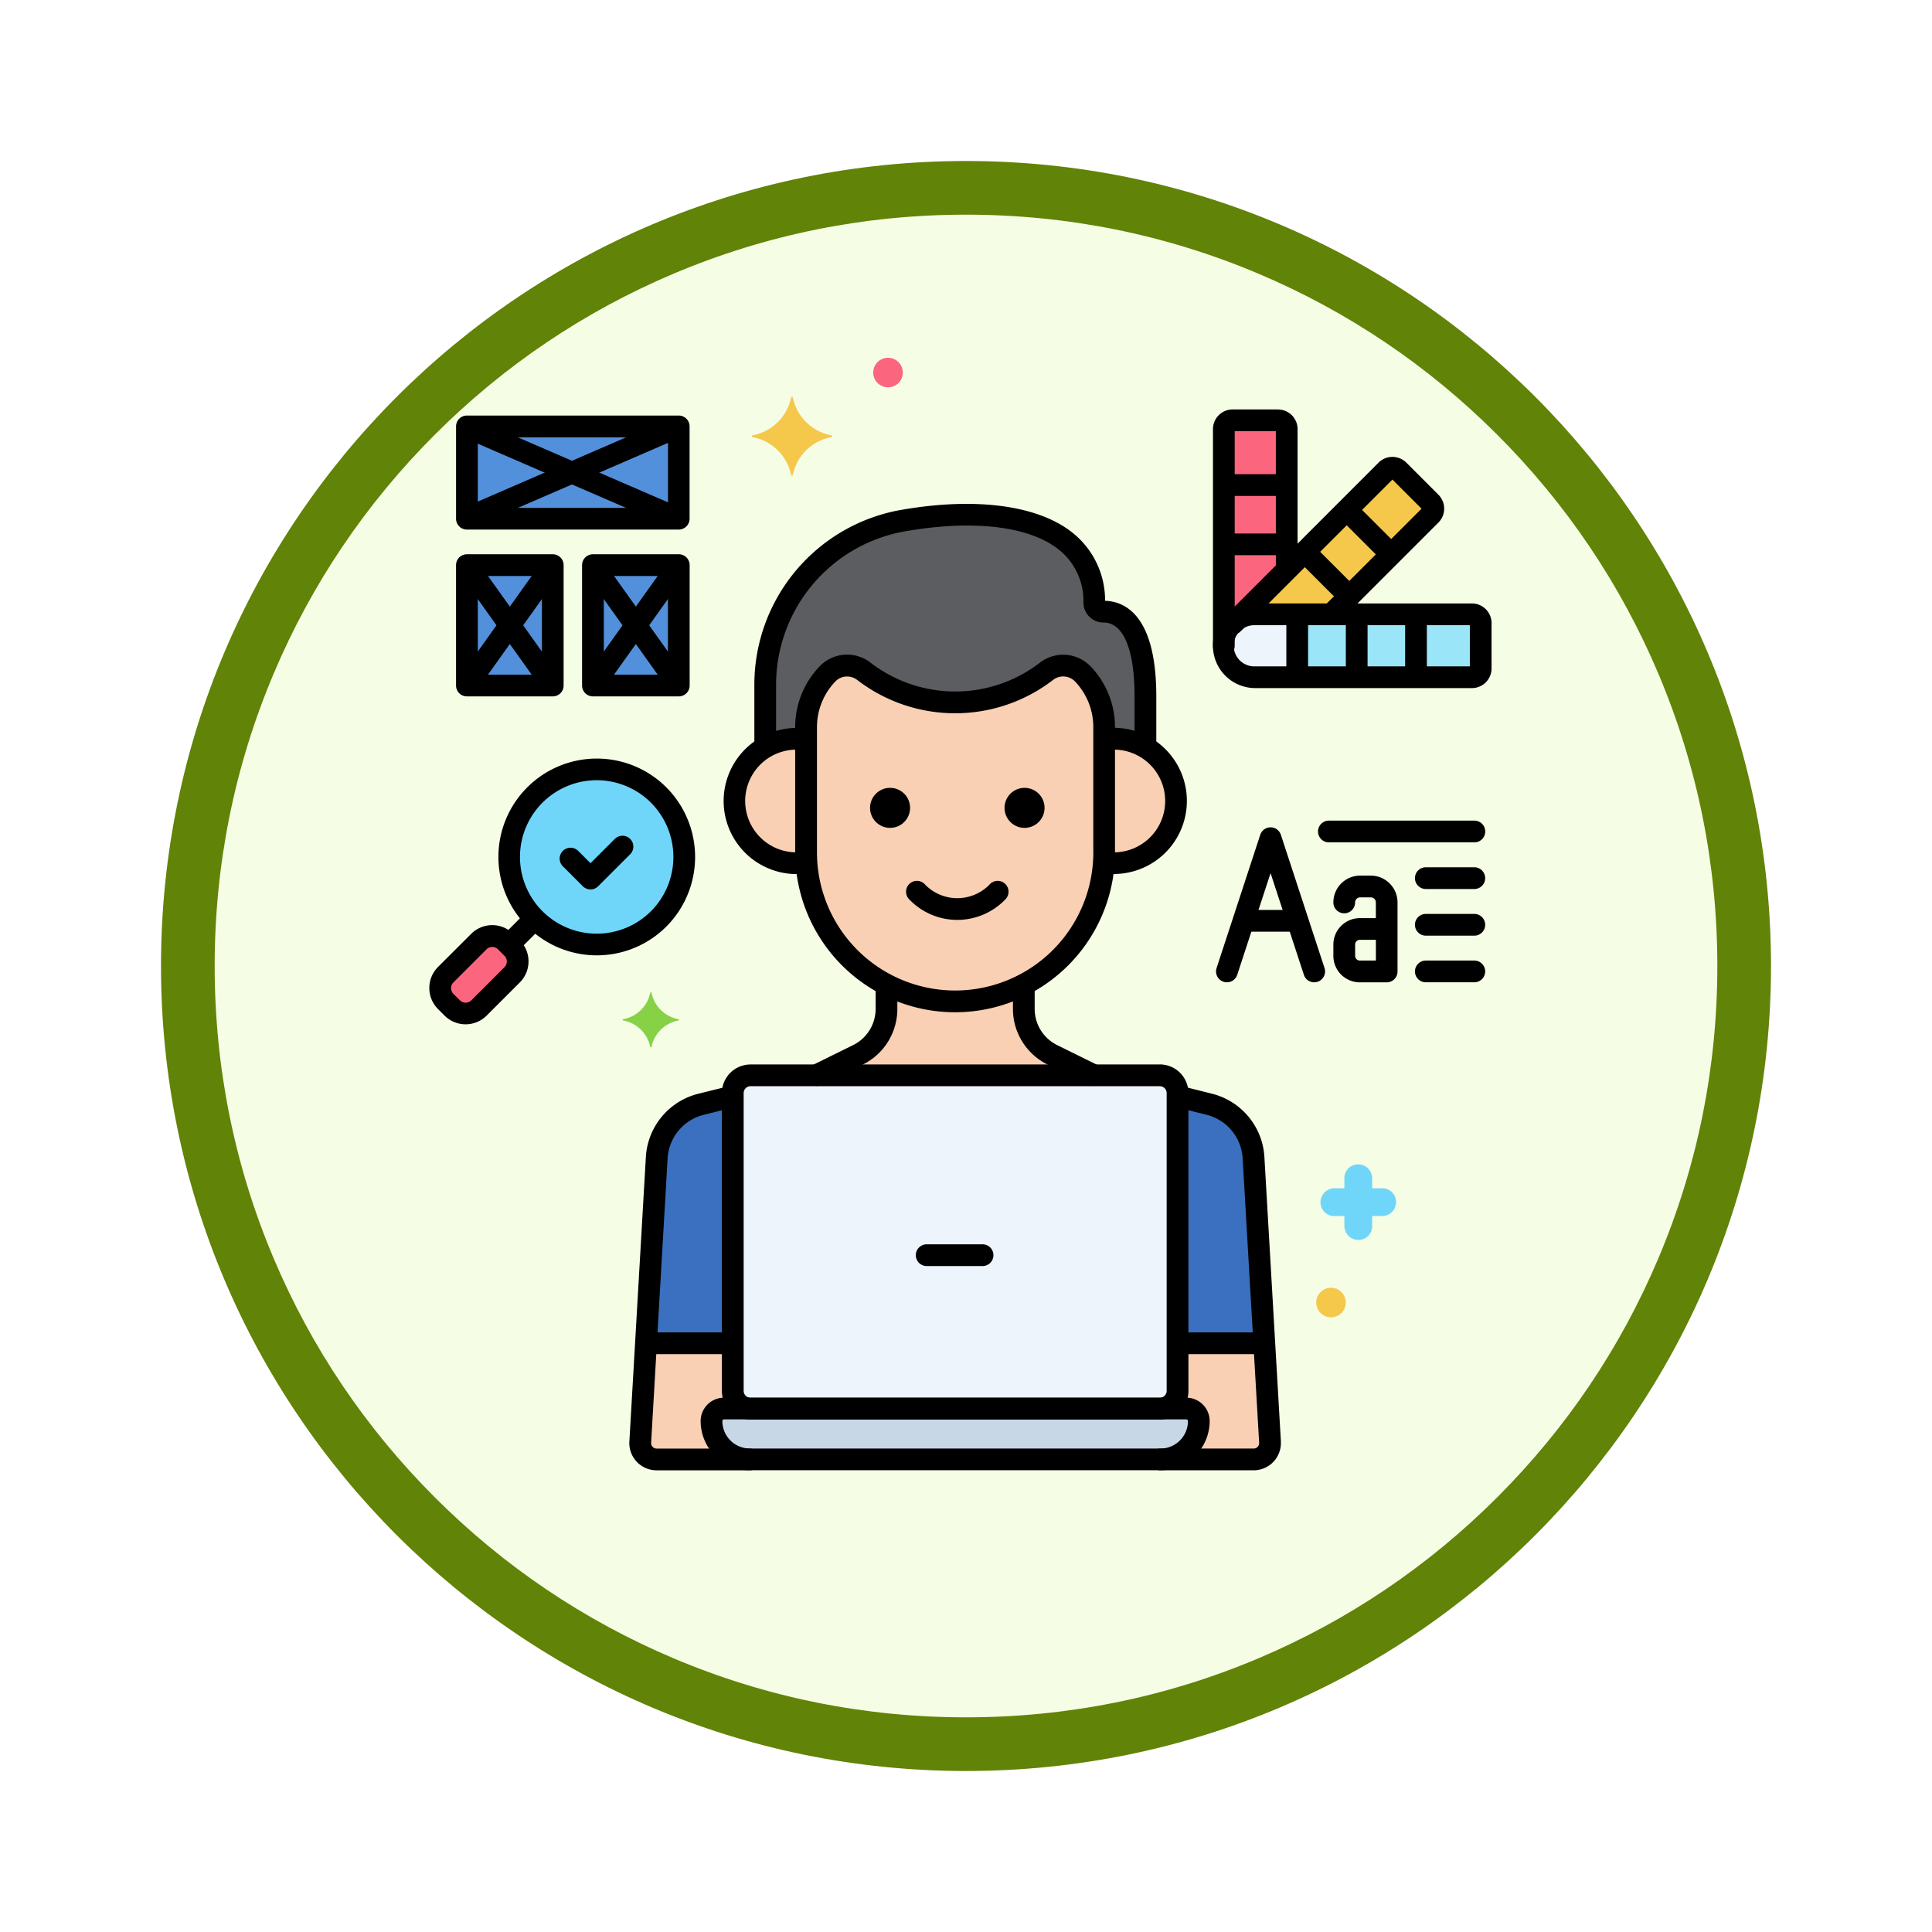 <svg xmlns="http://www.w3.org/2000/svg" xmlns:xlink="http://www.w3.org/1999/xlink" width="108" height="108" viewBox="0 0 108 108">
  <defs>
    <filter id="Trazado_982547" x="0" y="0" width="108" height="108" filterUnits="userSpaceOnUse">
      <feOffset dy="3" input="SourceAlpha"/>
      <feGaussianBlur stdDeviation="3" result="blur"/>
      <feFlood flood-opacity="0.161"/>
      <feComposite operator="in" in2="blur"/>
      <feComposite in="SourceGraphic"/>
    </filter>
  </defs>
  <g id="Grupo_1158638" data-name="Grupo 1158638" transform="translate(-723 -4182)">
    <g id="Grupo_1158022" data-name="Grupo 1158022" transform="translate(562 2027)">
      <g id="Grupo_1153207" data-name="Grupo 1153207" transform="translate(0 703)">
        <g id="Grupo_1153117" data-name="Grupo 1153117" transform="translate(-93 939)">
          <g id="Grupo_1149598" data-name="Grupo 1149598" transform="translate(80 315)">
            <g id="Grupo_1148770" data-name="Grupo 1148770" transform="translate(-27 -2583)">
              <g id="Grupo_1146954" data-name="Grupo 1146954" transform="translate(-415 -1202)">
                <g transform="matrix(1, 0, 0, 1, 616, 3983)" filter="url(#Trazado_982547)">
                  <g id="Trazado_982547-2" data-name="Trazado 982547" transform="translate(9 6)" fill="#f6fde5">
                    <path d="M 45 88.5 C 39.127 88.5 33.43 87.35 28.068 85.082 C 22.889 82.891 18.236 79.755 14.241 75.759 C 10.245 71.764 7.109 67.111 4.918 61.932 C 2.65 56.57 1.5 50.873 1.5 45 C 1.5 39.127 2.65 33.43 4.918 28.068 C 7.109 22.889 10.245 18.236 14.241 14.241 C 18.236 10.245 22.889 7.109 28.068 4.918 C 33.43 2.65 39.127 1.5 45 1.5 C 50.873 1.5 56.57 2.65 61.932 4.918 C 67.111 7.109 71.764 10.245 75.759 14.241 C 79.755 18.236 82.891 22.889 85.082 28.068 C 87.35 33.43 88.5 39.127 88.5 45 C 88.5 50.873 87.35 56.57 85.082 61.932 C 82.891 67.111 79.755 71.764 75.759 75.759 C 71.764 79.755 67.111 82.891 61.932 85.082 C 56.57 87.35 50.873 88.5 45 88.5 Z" stroke="none"/>
                    <path d="M 45 3 C 39.329 3 33.829 4.11 28.653 6.299 C 23.652 8.415 19.16 11.443 15.302 15.302 C 11.443 19.16 8.415 23.652 6.299 28.653 C 4.11 33.829 3 39.329 3 45 C 3 50.671 4.11 56.171 6.299 61.347 C 8.415 66.348 11.443 70.84 15.302 74.698 C 19.16 78.557 23.652 81.585 28.653 83.701 C 33.829 85.89 39.329 87 45 87 C 50.671 87 56.171 85.89 61.347 83.701 C 66.348 81.585 70.84 78.557 74.698 74.698 C 78.557 70.84 81.585 66.348 83.701 61.347 C 85.89 56.171 87 50.671 87 45 C 87 39.329 85.89 33.829 83.701 28.653 C 81.585 23.652 78.557 19.16 74.698 15.302 C 70.84 11.443 66.348 8.415 61.347 6.299 C 56.171 4.11 50.671 3 45 3 M 45 0 C 69.853 0 90 20.147 90 45 C 90 69.853 69.853 90 45 90 C 20.147 90 0 69.853 0 45 C 0 20.147 20.147 0 45 0 Z" stroke="none" fill="#618307"/>
                  </g>
                </g>
              </g>
            </g>
          </g>
        </g>
      </g>
    </g>
    <g id="Layer_12" transform="translate(739.996 4202)">
      <g id="Grupo_1158637" data-name="Grupo 1158637" transform="translate(7.004)">
        <g id="Grupo_1158486" data-name="Grupo 1158486" transform="translate(11.789 41.282)">
          <g id="Grupo_1158485" data-name="Grupo 1158485">
            <path id="Trazado_992665" data-name="Trazado 992665" d="M59.518,188.092a.7.7,0,0,1,.7-.7H61.7a.99.99,0,0,1-.99-.99V169.934l-1.771.446a3.288,3.288,0,0,0-2.48,3.006l-.921,15.885a.914.914,0,0,0,.913.965h5.213a2.143,2.143,0,0,1-2.143-2.143Z" transform="translate(-55.534 -169.934)" fill="#3a70bf"/>
          </g>
        </g>
        <g id="Grupo_1158488" data-name="Grupo 1158488" transform="translate(21.611 35.033)">
          <g id="Grupo_1158487" data-name="Grupo 1158487">
            <path id="Trazado_992666" data-name="Trazado 992666" d="M111.477,149.278l-2.287-1.128a2.878,2.878,0,0,1-1.606-2.582v-1.356a8.264,8.264,0,0,1-7.677,0v1.356a2.878,2.878,0,0,1-1.606,2.582l-2.287,1.128-.052.013h15.565Z" transform="translate(-95.964 -144.213)" fill="#f9d0b4"/>
          </g>
        </g>
        <g id="Grupo_1158490" data-name="Grupo 1158490" transform="translate(40.833 41.282)">
          <g id="Grupo_1158489" data-name="Grupo 1158489">
            <path id="Trazado_992667" data-name="Trazado 992667" d="M180.333,173.385a3.288,3.288,0,0,0-2.48-3.006l-1.771-.446V186.4a.99.99,0,0,1-.99.99h1.481a.7.7,0,0,1,.7.7,2.143,2.143,0,0,1-2.143,2.143h5.213a.914.914,0,0,0,.913-.965Z" transform="translate(-175.092 -169.934)" fill="#3a70bf"/>
          </g>
        </g>
        <g id="Grupo_1158492" data-name="Grupo 1158492" transform="translate(21.062 17.21)">
          <g id="Grupo_1158491" data-name="Grupo 1158491">
            <path id="Trazado_992668" data-name="Trazado 992668" d="M109.177,71.318a1.527,1.527,0,0,0-2.052-.137,8.368,8.368,0,0,1-10.18-.006,1.525,1.525,0,0,0-2.048.139l0,0a4.308,4.308,0,0,0-1.19,2.973v6.992a8.332,8.332,0,0,0,16.663,0V74.291A4.31,4.31,0,0,0,109.177,71.318Z" transform="translate(-93.704 -70.846)" fill="#f9d0b4"/>
          </g>
        </g>
        <g id="Grupo_1158494" data-name="Grupo 1158494" transform="translate(37.704 21.298)">
          <g id="Grupo_1158493" data-name="Grupo 1158493">
            <path id="Trazado_992669" data-name="Trazado 992669" d="M162.767,87.671a3.5,3.5,0,0,0-.535.042v6.307c0,.188-.008.374-.021.559a3.477,3.477,0,1,0,.556-6.908Z" transform="translate(-162.211 -87.671)" fill="#f9d0b4"/>
          </g>
        </g>
        <g id="Grupo_1158496" data-name="Grupo 1158496" transform="translate(17.049 21.298)">
          <g id="Grupo_1158495" data-name="Grupo 1158495">
            <path id="Trazado_992670" data-name="Trazado 992670" d="M81.2,94.021V87.713a3.48,3.48,0,1,0,.021,6.866h0C81.2,94.395,81.2,94.209,81.2,94.021Z" transform="translate(-77.183 -87.671)" fill="#f9d0b4"/>
          </g>
        </g>
        <g id="Grupo_1158498" data-name="Grupo 1158498" transform="translate(18.776 8.772)">
          <g id="Grupo_1158497" data-name="Grupo 1158497">
            <path id="Trazado_992671" data-name="Trazado 992671" d="M103.213,41.527a.515.515,0,0,1-.525-.494c-.064-4.643-5.366-5.515-10.645-4.6a9.335,9.335,0,0,0-7.748,9.2v3.483a3.457,3.457,0,0,1,1.751-.476,3.5,3.5,0,0,1,.535.042v-.685a4.308,4.308,0,0,1,1.19-2.973l0,0a1.526,1.526,0,0,1,2.048-.139,8.368,8.368,0,0,0,10.18.006,1.526,1.526,0,0,1,2.052.137,4.308,4.308,0,0,1,1.19,2.973v.685a3.5,3.5,0,0,1,.535-.042,3.456,3.456,0,0,1,1.77.488v-2.86C105.548,42.1,104.047,41.527,103.213,41.527Z" transform="translate(-84.295 -36.108)" fill="#5b5d60"/>
          </g>
        </g>
        <g id="Grupo_1158500" data-name="Grupo 1158500" transform="translate(16.963 40.112)">
          <g id="Grupo_1158499" data-name="Grupo 1158499">
            <path id="Trazado_992672" data-name="Trazado 992672" d="M100.7,165.118H77.822a.99.99,0,0,0-.99.99v16.648a.99.99,0,0,0,.99.99H100.7a.99.99,0,0,0,.99-.99V166.108a.99.99,0,0,0-.99-.99Z" transform="translate(-76.832 -165.118)" fill="#edf4fc"/>
          </g>
        </g>
        <g id="Grupo_1158502" data-name="Grupo 1158502" transform="translate(15.773 58.741)">
          <g id="Grupo_1158501" data-name="Grupo 1158501">
            <path id="Trazado_992673" data-name="Trazado 992673" d="M98.475,241.8H72.632a.7.7,0,0,0-.7.7,2.143,2.143,0,0,0,2.143,2.143H97.03a2.143,2.143,0,0,0,2.143-2.143A.7.7,0,0,0,98.475,241.8Z" transform="translate(-71.933 -241.802)" fill="#c7d7e5"/>
          </g>
        </g>
        <g id="Grupo_1158504" data-name="Grupo 1158504" transform="translate(11.789 55.09)">
          <g id="Grupo_1158503" data-name="Grupo 1158503">
            <path id="Trazado_992674" data-name="Trazado 992674" d="M60.217,230.425H61.6v-.01a.987.987,0,0,1-.891-.98v-2.661H55.856l-.321,5.528a.914.914,0,0,0,.913.965H61.6v0a2.141,2.141,0,0,1-2.08-2.14A.7.7,0,0,1,60.217,230.425Z" transform="translate(-55.534 -226.774)" fill="#f9d0b4"/>
          </g>
        </g>
        <g id="Grupo_1158506" data-name="Grupo 1158506" transform="translate(40.933 55.09)">
          <g id="Grupo_1158505" data-name="Grupo 1158505">
            <path id="Trazado_992675" data-name="Trazado 992675" d="M181.244,226.774h-4.852v2.661a.987.987,0,0,1-.891.98v.01h1.382a.7.7,0,0,1,.7.7,2.141,2.141,0,0,1-2.08,2.14v0h5.15a.914.914,0,0,0,.913-.965Z" transform="translate(-175.502 -226.774)" fill="#f9d0b4"/>
          </g>
        </g>
        <g id="Grupo_1158508" data-name="Grupo 1158508" transform="translate(44.411 14.34)">
          <g id="Grupo_1158507" data-name="Grupo 1158507">
            <path id="Trazado_992676" data-name="Trazado 992676" d="M203.687,59.03H191.579a1.759,1.759,0,1,0,0,3.517h12.109a.494.494,0,0,0,.494-.494V59.524A.494.494,0,0,0,203.687,59.03Z" transform="translate(-189.82 -59.03)" fill="#9be5f9"/>
          </g>
        </g>
        <g id="Grupo_1158510" data-name="Grupo 1158510" transform="translate(44.926 6.148)">
          <g id="Grupo_1158509" data-name="Grupo 1158509">
            <path id="Trazado_992677" data-name="Trazado 992677" d="M202.989,27.241,201.2,25.454a.5.5,0,0,0-.7,0l-8.562,8.562a1.753,1.753,0,0,1,1.244-.515h4.246l5.56-5.56A.5.5,0,0,0,202.989,27.241Z" transform="translate(-191.94 -25.309)" fill="#f5c84c"/>
          </g>
        </g>
        <g id="Grupo_1158512" data-name="Grupo 1158512" transform="translate(44.412 3.496)">
          <g id="Grupo_1158511" data-name="Grupo 1158511">
            <path id="Trazado_992678" data-name="Trazado 992678" d="M192.844,14.389h-2.528a.494.494,0,0,0-.494.494V26.992a1.754,1.754,0,0,1,.515-1.244l3-3V14.884a.5.5,0,0,0-.495-.495Z" transform="translate(-189.821 -14.389)" fill="#fc657e"/>
          </g>
        </g>
        <g id="Grupo_1158514" data-name="Grupo 1158514" transform="translate(4.457 23.007)">
          <g id="Grupo_1158513" data-name="Grupo 1158513">
            <circle id="Elipse_11978" data-name="Elipse 11978" cx="4.898" cy="4.898" r="4.898" fill="#70d6f9"/>
          </g>
        </g>
        <g id="Grupo_1158516" data-name="Grupo 1158516" transform="translate(0.607 32.321)">
          <g id="Grupo_1158515" data-name="Grupo 1158515">
            <path id="Trazado_992679" data-name="Trazado 992679" d="M13.524,133.72l-.364-.364a1.058,1.058,0,0,0-1.5,0l-1.852,1.852a1.058,1.058,0,0,0,0,1.5l.364.364a1.058,1.058,0,0,0,1.5,0l1.852-1.852A1.058,1.058,0,0,0,13.524,133.72Z" transform="translate(-9.501 -133.046)" fill="#fc657e"/>
          </g>
        </g>
        <g id="Grupo_1158518" data-name="Grupo 1158518" transform="translate(44.411 14.34)">
          <g id="Grupo_1158517" data-name="Grupo 1158517">
            <path id="Trazado_992680" data-name="Trazado 992680" d="M191.579,59.03a1.759,1.759,0,1,0,0,3.517h2.345V59.03Z" transform="translate(-189.82 -59.03)" fill="#edf4fc"/>
          </g>
        </g>
        <g id="Grupo_1158520" data-name="Grupo 1158520" transform="translate(2.101 11.591)">
          <g id="Grupo_1158519" data-name="Grupo 1158519">
            <path id="Trazado_992681" data-name="Trazado 992681" d="M15.653,47.714h4.8v6.73h-4.8Z" transform="translate(-15.653 -47.714)" fill="#5290db"/>
          </g>
        </g>
        <g id="Grupo_1158522" data-name="Grupo 1158522" transform="translate(2.101 3.839)">
          <g id="Grupo_1158521" data-name="Grupo 1158521">
            <path id="Trazado_992682" data-name="Trazado 992682" d="M15.653,15.8H27.5v5.16H15.653Z" transform="translate(-15.653 -15.803)" fill="#5290db"/>
          </g>
        </g>
        <g id="Grupo_1158524" data-name="Grupo 1158524" transform="translate(9.146 11.591)">
          <g id="Grupo_1158523" data-name="Grupo 1158523">
            <path id="Trazado_992683" data-name="Trazado 992683" d="M44.653,47.714h4.8v6.73h-4.8Z" transform="translate(-44.653 -47.714)" fill="#5290db"/>
          </g>
        </g>
        <g id="Grupo_1158526" data-name="Grupo 1158526" transform="translate(11.182 40.715)">
          <g id="Grupo_1158525" data-name="Grupo 1158525">
            <path id="Trazado_992684" data-name="Trazado 992684" d="M59.769,187.861H54.556a.307.307,0,0,1-.306-.322l.921-15.886a2.669,2.669,0,0,1,2.022-2.45l1.609-.4a.607.607,0,0,0-.3-1.178l-1.609.4a3.877,3.877,0,0,0-2.938,3.559l-.921,15.886a1.521,1.521,0,0,0,1.519,1.606h5.213a.607.607,0,1,0,0-1.214Z" transform="translate(-53.034 -167.6)"/>
          </g>
        </g>
        <g id="Grupo_1158528" data-name="Grupo 1158528" transform="translate(32.624 34.531)">
          <g id="Grupo_1158527" data-name="Grupo 1158527">
            <path id="Trazado_992685" data-name="Trazado 992685" d="M146.068,147.168l-2.287-1.128A2.257,2.257,0,0,1,142.515,144v-1.251a.607.607,0,0,0-1.215,0V144a3.464,3.464,0,0,0,1.944,3.126l2.287,1.128a.607.607,0,1,0,.537-1.089Z" transform="translate(-141.3 -142.145)"/>
          </g>
        </g>
        <g id="Grupo_1158530" data-name="Grupo 1158530" transform="translate(21.055 34.597)">
          <g id="Grupo_1158529" data-name="Grupo 1158529">
            <path id="Trazado_992686" data-name="Trazado 992686" d="M98.177,142.417a.607.607,0,0,0-.607.607v1.185a2.257,2.257,0,0,1-1.267,2.037l-2.287,1.128a.607.607,0,1,0,.537,1.09l2.287-1.128a3.464,3.464,0,0,0,1.944-3.126v-1.185A.607.607,0,0,0,98.177,142.417Z" transform="translate(-93.677 -142.417)"/>
          </g>
        </g>
        <g id="Grupo_1158532" data-name="Grupo 1158532" transform="translate(40.264 40.719)">
          <g id="Grupo_1158531" data-name="Grupo 1158531">
            <path id="Trazado_992687" data-name="Trazado 992687" d="M180.085,187.481l-.921-15.883a3.878,3.878,0,0,0-2.938-3.561l-1.593-.4a.607.607,0,0,0-.3,1.178l1.593.4a2.669,2.669,0,0,1,2.022,2.452l.921,15.883a.307.307,0,0,1-.306.324h-5.213a.607.607,0,0,0,0,1.215h5.213a1.521,1.521,0,0,0,1.519-1.607Z" transform="translate(-172.746 -167.618)"/>
          </g>
        </g>
        <g id="Grupo_1158535" data-name="Grupo 1158535" transform="translate(20.455 16.602)">
          <g id="Grupo_1158534" data-name="Grupo 1158534">
            <g id="Grupo_1158533" data-name="Grupo 1158533">
              <path id="Trazado_992688" data-name="Trazado 992688" d="M107.724,69a2.129,2.129,0,0,0-2.866-.2,7.76,7.76,0,0,1-9.431-.006,2.129,2.129,0,0,0-2.865.2A4.9,4.9,0,0,0,91.2,72.394v6.992a8.939,8.939,0,0,0,17.878,0V72.394A4.9,4.9,0,0,0,107.724,69Zm.143,10.384a7.724,7.724,0,0,1-15.449,0V72.394a3.688,3.688,0,0,1,1.025-2.557.9.9,0,0,1,.657-.281.934.934,0,0,1,.577.2,8.975,8.975,0,0,0,10.929,0,.919.919,0,0,1,1.237.078,3.686,3.686,0,0,1,1.022,2.554v6.992Z" transform="translate(-91.204 -68.341)"/>
            </g>
          </g>
        </g>
        <g id="Grupo_1158537" data-name="Grupo 1158537" transform="translate(37.235 20.69)">
          <g id="Grupo_1158536" data-name="Grupo 1158536">
            <path id="Trazado_992689" data-name="Trazado 992689" d="M161.3,85.171a4,4,0,0,0-.412.022.607.607,0,0,0,.126,1.208,2.871,2.871,0,1,1,.287,5.727,2.639,2.639,0,0,1-.34-.024.607.607,0,0,0-.156,1.2,3.826,3.826,0,0,0,.5.034,4.086,4.086,0,1,0,0-8.172Z" transform="translate(-160.279 -85.171)"/>
          </g>
        </g>
        <g id="Grupo_1158539" data-name="Grupo 1158539" transform="translate(16.441 20.69)">
          <g id="Grupo_1158538" data-name="Grupo 1158538">
            <path id="Trazado_992690" data-name="Trazado 992690" d="M78.769,86.383a2.776,2.776,0,0,1,.321.019.607.607,0,0,0,.14-1.207,4.085,4.085,0,1,0-.46,8.145,3.744,3.744,0,0,0,.414-.024.607.607,0,0,0-.133-1.207,2.589,2.589,0,0,1-.282.016,2.871,2.871,0,1,1,0-5.742Z" transform="translate(-74.683 -85.168)"/>
          </g>
        </g>
        <g id="Grupo_1158541" data-name="Grupo 1158541" transform="translate(26.65 29.241)">
          <g id="Grupo_1158540" data-name="Grupo 1158540">
            <path id="Trazado_992691" data-name="Trazado 992691" d="M122.219,120.51a.607.607,0,0,0-.856.075,2.515,2.515,0,0,1-3.584,0,.607.607,0,1,0-.931.78,3.721,3.721,0,0,0,5.445,0A.607.607,0,0,0,122.219,120.51Z" transform="translate(-116.707 -120.368)"/>
          </g>
        </g>
        <g id="Grupo_1158543" data-name="Grupo 1158543" transform="translate(32.154 24.041)">
          <g id="Grupo_1158542" data-name="Grupo 1158542">
            <circle id="Elipse_11979" data-name="Elipse 11979" cx="1.119" cy="1.119" r="1.119"/>
          </g>
        </g>
        <g id="Grupo_1158545" data-name="Grupo 1158545" transform="translate(24.636 24.041)">
          <g id="Grupo_1158544" data-name="Grupo 1158544">
            <circle id="Elipse_11980" data-name="Elipse 11980" cx="1.119" cy="1.119" r="1.119"/>
          </g>
        </g>
        <g id="Grupo_1158547" data-name="Grupo 1158547" transform="translate(18.169 8.167)">
          <g id="Grupo_1158546" data-name="Grupo 1158546">
            <path id="Trazado_992692" data-name="Trazado 992692" d="M101.4,39.036a4.832,4.832,0,0,0-1.746-3.745c-1.9-1.58-5.4-2.07-9.608-1.345a9.922,9.922,0,0,0-8.252,9.8v3.4a.607.607,0,1,0,1.215,0v-3.4a8.709,8.709,0,0,1,7.244-8.6c3.852-.665,7-.271,8.625,1.082a3.644,3.644,0,0,1,1.31,2.931,1.125,1.125,0,0,0,1.132,1.093c1.1,0,1.728,1.5,1.728,4.127V47.1a.607.607,0,0,0,1.215,0V44.377C104.262,39.84,102.506,39.07,101.4,39.036Z" transform="translate(-81.794 -33.618)"/>
          </g>
        </g>
        <g id="Grupo_1158549" data-name="Grupo 1158549" transform="translate(27.194 49.557)">
          <g id="Grupo_1158548" data-name="Grupo 1158548">
            <path id="Trazado_992693" data-name="Trazado 992693" d="M122.68,204h-3.124a.607.607,0,0,0,0,1.215h3.124a.607.607,0,1,0,0-1.215Z" transform="translate(-118.948 -203.999)"/>
          </g>
        </g>
        <g id="Grupo_1158552" data-name="Grupo 1158552" transform="translate(16.356 39.505)">
          <g id="Grupo_1158551" data-name="Grupo 1158551">
            <g id="Grupo_1158550" data-name="Grupo 1158550">
              <path id="Trazado_992694" data-name="Trazado 992694" d="M98.81,162.618H75.93a1.6,1.6,0,0,0-1.6,1.6v16.648a1.6,1.6,0,0,0,1.6,1.6H98.81a1.6,1.6,0,0,0,1.6-1.6V164.215a1.6,1.6,0,0,0-1.6-1.6Zm.383,18.246a.383.383,0,0,1-.383.383H75.93a.383.383,0,0,1-.383-.383V164.216a.383.383,0,0,1,.383-.383H98.81a.383.383,0,0,1,.383.383v16.648Z" transform="translate(-74.332 -162.618)"/>
            </g>
          </g>
        </g>
        <g id="Grupo_1158555" data-name="Grupo 1158555" transform="translate(15.166 58.133)">
          <g id="Grupo_1158554" data-name="Grupo 1158554">
            <g id="Grupo_1158553" data-name="Grupo 1158553">
              <path id="Trazado_992695" data-name="Trazado 992695" d="M96.583,239.3H70.74a1.308,1.308,0,0,0-1.306,1.306,2.753,2.753,0,0,0,2.75,2.75H95.139a2.753,2.753,0,0,0,2.75-2.75A1.308,1.308,0,0,0,96.583,239.3Zm-1.444,2.842H72.184a1.537,1.537,0,0,1-1.536-1.536.092.092,0,0,1,.092-.092H96.583a.092.092,0,0,1,.092.092A1.538,1.538,0,0,1,95.139,242.144Z" transform="translate(-69.434 -239.302)"/>
            </g>
          </g>
        </g>
        <g id="Grupo_1158557" data-name="Grupo 1158557" transform="translate(49.811 45.088)">
          <g id="Grupo_1158556" data-name="Grupo 1158556">
            <path id="Trazado_992696" data-name="Trazado 992696" d="M215.5,186.936h-.559v-.559a.783.783,0,0,0-.777-.777.767.767,0,0,0-.777.777v.559h-.559a.783.783,0,0,0-.777.777.767.767,0,0,0,.777.777h.559v.559a.783.783,0,0,0,.777.777.767.767,0,0,0,.777-.777v-.559h.559a.783.783,0,0,0,.777-.777A.767.767,0,0,0,215.5,186.936Z" transform="translate(-212.046 -185.6)" fill="#70d6f9"/>
          </g>
        </g>
        <g id="Grupo_1158559" data-name="Grupo 1158559" transform="translate(49.578 51.987)">
          <g id="Grupo_1158558" data-name="Grupo 1158558">
            <path id="Trazado_992697" data-name="Trazado 992697" d="M211.914,214a.826.826,0,1,0,.826.826A.826.826,0,0,0,211.914,214Z" transform="translate(-211.088 -214)" fill="#f5c84c"/>
          </g>
        </g>
        <g id="Grupo_1158561" data-name="Grupo 1158561" transform="translate(10.807 35.468)">
          <g id="Grupo_1158560" data-name="Grupo 1158560">
            <path id="Trazado_992698" data-name="Trazado 992698" d="M54.617,147.509a1.891,1.891,0,0,1-1.517-1.483c0-.034-.068-.034-.068,0a1.891,1.891,0,0,1-1.517,1.483c-.034,0-.034.051,0,.068a1.891,1.891,0,0,1,1.517,1.483c0,.034.068.034.068,0a1.891,1.891,0,0,1,1.517-1.483C54.651,147.56,54.651,147.509,54.617,147.509Z" transform="translate(-51.489 -146.001)" fill="#87d147"/>
          </g>
        </g>
        <g id="Grupo_1158563" data-name="Grupo 1158563" transform="translate(24.815)">
          <g id="Grupo_1158562" data-name="Grupo 1158562">
            <path id="Trazado_992699" data-name="Trazado 992699" d="M109.981,0a.826.826,0,1,0,.826.826A.826.826,0,0,0,109.981,0Z" transform="translate(-109.155)" fill="#fc657e"/>
          </g>
        </g>
        <g id="Grupo_1158565" data-name="Grupo 1158565" transform="translate(18.025 2.186)">
          <g id="Grupo_1158564" data-name="Grupo 1158564">
            <path id="Trazado_992700" data-name="Trazado 992700" d="M85.662,11.15A2.7,2.7,0,0,1,83.5,9.036c0-.049-.1-.049-.1,0A2.7,2.7,0,0,1,81.24,11.15c-.049,0-.049.073,0,.1A2.7,2.7,0,0,1,83.4,13.361c0,.049.1.049.1,0a2.7,2.7,0,0,1,2.162-2.113C85.71,11.223,85.71,11.15,85.662,11.15Z" transform="translate(-81.204 -9)" fill="#f5c84c"/>
          </g>
        </g>
        <g id="Grupo_1158567" data-name="Grupo 1158567" transform="translate(4.025 31.089)">
          <g id="Grupo_1158566" data-name="Grupo 1158566">
            <path id="Trazado_992701" data-name="Trazado 992701" d="M25.541,128.154a.607.607,0,0,0-.859,0l-.93.93a.607.607,0,0,0,.859.859l.93-.93A.608.608,0,0,0,25.541,128.154Z" transform="translate(-23.574 -127.976)"/>
          </g>
        </g>
        <g id="Grupo_1158569" data-name="Grupo 1158569" transform="translate(7.285 26.718)">
          <g id="Grupo_1158568" data-name="Grupo 1158568">
            <path id="Trazado_992702" data-name="Trazado 992702" d="M40.934,110.162a.607.607,0,0,0-.859,0l-1.358,1.358-.688-.688a.607.607,0,0,0-.859.859l1.117,1.117a.608.608,0,0,0,.859,0l1.788-1.788A.608.608,0,0,0,40.934,110.162Z" transform="translate(-36.992 -109.984)"/>
          </g>
        </g>
        <g id="Grupo_1158572" data-name="Grupo 1158572" transform="translate(43.804 13.733)">
          <g id="Grupo_1158571" data-name="Grupo 1158571">
            <g id="Grupo_1158570" data-name="Grupo 1158570">
              <path id="Trazado_992703" data-name="Trazado 992703" d="M201.794,56.53H189.686a2.366,2.366,0,1,0,0,4.732h12.109a1.1,1.1,0,0,0,1.1-1.1V57.632A1.1,1.1,0,0,0,201.794,56.53Zm-.113,3.517h-12a1.151,1.151,0,1,1,0-2.3h12Z" transform="translate(-187.32 -56.53)"/>
            </g>
          </g>
        </g>
        <g id="Grupo_1158574" data-name="Grupo 1158574" transform="translate(54.547 13.948)">
          <g id="Grupo_1158573" data-name="Grupo 1158573">
            <path id="Trazado_992704" data-name="Trazado 992704" d="M232.148,57.417a.607.607,0,0,0-.607.607v3.1a.607.607,0,1,0,1.215,0v-3.1A.607.607,0,0,0,232.148,57.417Z" transform="translate(-231.541 -57.417)"/>
          </g>
        </g>
        <g id="Grupo_1158576" data-name="Grupo 1158576" transform="translate(51.233 13.918)">
          <g id="Grupo_1158575" data-name="Grupo 1158575">
            <path id="Trazado_992705" data-name="Trazado 992705" d="M218.509,57.292a.607.607,0,0,0-.607.607v3.128a.607.607,0,1,0,1.215,0V57.9A.607.607,0,0,0,218.509,57.292Z" transform="translate(-217.902 -57.292)"/>
          </g>
        </g>
        <g id="Grupo_1158578" data-name="Grupo 1158578" transform="translate(44.319 5.542)">
          <g id="Grupo_1158577" data-name="Grupo 1158577">
            <path id="Trazado_992706" data-name="Trazado 992706" d="M201.526,24.921l-1.788-1.788a1.1,1.1,0,0,0-1.558,0L189.618,31.7a.607.607,0,0,0,.859.859l8.482-8.482,1.628,1.628-5.434,5.434a.607.607,0,0,0,.859.859l5.513-5.513A1.1,1.1,0,0,0,201.526,24.921Z" transform="translate(-189.44 -22.811)"/>
          </g>
        </g>
        <g id="Grupo_1158580" data-name="Grupo 1158580" transform="translate(50.843 8.066)">
          <g id="Grupo_1158579" data-name="Grupo 1158579">
            <path id="Trazado_992707" data-name="Trazado 992707" d="M219.513,35.563l-2.181-2.181a.607.607,0,0,0-.859.859l2.182,2.181a.607.607,0,1,0,.859-.859Z" transform="translate(-216.294 -33.203)"/>
          </g>
        </g>
        <g id="Grupo_1158582" data-name="Grupo 1158582" transform="translate(48.47 10.379)">
          <g id="Grupo_1158581" data-name="Grupo 1158581">
            <path id="Trazado_992708" data-name="Trazado 992708" d="M209.743,45.083,207.562,42.9a.607.607,0,1,0-.859.859l2.181,2.181a.607.607,0,1,0,.859-.859Z" transform="translate(-206.525 -42.723)"/>
          </g>
        </g>
        <g id="Grupo_1158584" data-name="Grupo 1158584" transform="translate(43.804 2.888)">
          <g id="Grupo_1158583" data-name="Grupo 1158583">
            <path id="Trazado_992709" data-name="Trazado 992709" d="M190.95,11.889h-2.528a1.1,1.1,0,0,0-1.1,1.1V25.1a.607.607,0,1,0,1.215,0v-12h2.3v7.649a.607.607,0,0,0,1.215,0V12.991a1.1,1.1,0,0,0-1.1-1.1Z" transform="translate(-187.32 -11.889)"/>
          </g>
        </g>
        <g id="Grupo_1158586" data-name="Grupo 1158586" transform="translate(44.03 6.507)">
          <g id="Grupo_1158585" data-name="Grupo 1158585">
            <path id="Trazado_992710" data-name="Trazado 992710" d="M191.985,26.787h-3.128a.607.607,0,0,0,0,1.215h3.128a.607.607,0,0,0,0-1.215Z" transform="translate(-188.25 -26.787)"/>
          </g>
        </g>
        <g id="Grupo_1158588" data-name="Grupo 1158588" transform="translate(43.979 9.821)">
          <g id="Grupo_1158587" data-name="Grupo 1158587">
            <path id="Trazado_992711" data-name="Trazado 992711" d="M191.828,40.426h-3.178a.607.607,0,0,0,0,1.215h3.178a.607.607,0,0,0,0-1.215Z" transform="translate(-188.042 -40.426)"/>
          </g>
        </g>
        <g id="Grupo_1158590" data-name="Grupo 1158590" transform="translate(43.978 26.248)">
          <g id="Grupo_1158589" data-name="Grupo 1158589">
            <path id="Trazado_992712" data-name="Trazado 992712" d="M194.1,115.916l-2.44-7.448a.607.607,0,0,0-1.154,0l-2.44,7.448a.607.607,0,0,0,1.154.378l1.863-5.686,1.863,5.686a.607.607,0,0,0,1.154-.378Z" transform="translate(-188.036 -108.049)"/>
          </g>
        </g>
        <g id="Grupo_1158592" data-name="Grupo 1158592" transform="translate(44.929 30.866)">
          <g id="Grupo_1158591" data-name="Grupo 1158591">
            <path id="Trazado_992713" data-name="Trazado 992713" d="M195.537,127.056H192.56a.607.607,0,1,0,0,1.215h2.977a.607.607,0,0,0,0-1.215Z" transform="translate(-191.953 -127.056)"/>
          </g>
        </g>
        <g id="Grupo_1158595" data-name="Grupo 1158595" transform="translate(50.538 28.947)">
          <g id="Grupo_1158594" data-name="Grupo 1158594">
            <g id="Grupo_1158593" data-name="Grupo 1158593">
              <path id="Trazado_992714" data-name="Trazado 992714" d="M217.134,119.16h-.594a1.5,1.5,0,0,0-1.5,1.5.607.607,0,1,0,1.215,0,.284.284,0,0,1,.283-.283h.594a.284.284,0,0,1,.283.283v.877h-.895a1.481,1.481,0,0,0-1.48,1.48v.63a1.481,1.481,0,0,0,1.48,1.48h1.5a.607.607,0,0,0,.607-.607v-3.859A1.5,1.5,0,0,0,217.134,119.16Zm.283,4.749h-.895a.265.265,0,0,1-.265-.265v-.63a.265.265,0,0,1,.265-.265h.895Z" transform="translate(-215.042 -119.16)"/>
            </g>
          </g>
        </g>
        <g id="Grupo_1158597" data-name="Grupo 1158597" transform="translate(49.676 25.874)">
          <g id="Grupo_1158596" data-name="Grupo 1158596">
            <path id="Trazado_992715" data-name="Trazado 992715" d="M220.229,106.508H212.1a.607.607,0,0,0,0,1.215h8.132a.607.607,0,0,0,0-1.215Z" transform="translate(-211.49 -106.508)"/>
          </g>
        </g>
        <g id="Grupo_1158599" data-name="Grupo 1158599" transform="translate(55.097 28.481)">
          <g id="Grupo_1158598" data-name="Grupo 1158598">
            <path id="Trazado_992716" data-name="Trazado 992716" d="M237.124,117.242h-2.711a.607.607,0,1,0,0,1.215h2.711a.607.607,0,0,0,0-1.215Z" transform="translate(-233.806 -117.242)"/>
          </g>
        </g>
        <g id="Grupo_1158601" data-name="Grupo 1158601" transform="translate(55.097 31.089)">
          <g id="Grupo_1158600" data-name="Grupo 1158600">
            <path id="Trazado_992717" data-name="Trazado 992717" d="M237.124,127.976h-2.711a.607.607,0,1,0,0,1.215h2.711a.607.607,0,0,0,0-1.215Z" transform="translate(-233.806 -127.976)"/>
          </g>
        </g>
        <g id="Grupo_1158603" data-name="Grupo 1158603" transform="translate(55.097 33.696)">
          <g id="Grupo_1158602" data-name="Grupo 1158602">
            <path id="Trazado_992718" data-name="Trazado 992718" d="M237.124,138.709h-2.711a.607.607,0,1,0,0,1.215h2.711a.607.607,0,0,0,0-1.215Z" transform="translate(-233.806 -138.709)"/>
          </g>
        </g>
        <g id="Grupo_1158605" data-name="Grupo 1158605" transform="translate(1.586 11.113)">
          <g id="Grupo_1158604" data-name="Grupo 1158604">
            <path id="Trazado_992719" data-name="Trazado 992719" d="M19.249,52.472,14.634,46a.607.607,0,1,0-.989.705l4.615,6.471a.607.607,0,1,0,.989-.705Z" transform="translate(-13.533 -45.746)"/>
          </g>
        </g>
        <g id="Grupo_1158607" data-name="Grupo 1158607" transform="translate(1.586 11.113)">
          <g id="Grupo_1158606" data-name="Grupo 1158606">
            <path id="Trazado_992720" data-name="Trazado 992720" d="M19.107,45.859A.607.607,0,0,0,18.26,46l-4.615,6.471a.607.607,0,0,0,.989.705l4.615-6.471A.608.608,0,0,0,19.107,45.859Z" transform="translate(-13.533 -45.746)"/>
          </g>
        </g>
        <g id="Grupo_1158609" data-name="Grupo 1158609" transform="translate(1.637 3.331)">
          <g id="Grupo_1158608" data-name="Grupo 1158608">
            <path id="Trazado_992721" data-name="Trazado 992721" d="M26.365,14.077a.607.607,0,0,0-.8-.316L14.109,18.722a.607.607,0,1,0,.482,1.114l11.458-4.961a.607.607,0,0,0,.316-.8Z" transform="translate(-13.742 -13.71)"/>
          </g>
        </g>
        <g id="Grupo_1158611" data-name="Grupo 1158611" transform="translate(1.637 3.331)">
          <g id="Grupo_1158610" data-name="Grupo 1158610">
            <path id="Trazado_992722" data-name="Trazado 992722" d="M26.049,18.722,14.591,13.761a.607.607,0,1,0-.482,1.115l11.458,4.961a.607.607,0,1,0,.482-1.114Z" transform="translate(-13.742 -13.71)"/>
          </g>
        </g>
        <g id="Grupo_1158613" data-name="Grupo 1158613" transform="translate(8.631 11.113)">
          <g id="Grupo_1158612" data-name="Grupo 1158612">
            <path id="Trazado_992723" data-name="Trazado 992723" d="M48.107,45.859A.607.607,0,0,0,47.26,46l-4.615,6.471a.607.607,0,0,0,.989.705l4.615-6.471A.608.608,0,0,0,48.107,45.859Z" transform="translate(-42.533 -45.746)"/>
          </g>
        </g>
        <g id="Grupo_1158615" data-name="Grupo 1158615" transform="translate(8.631 11.113)">
          <g id="Grupo_1158614" data-name="Grupo 1158614">
            <path id="Trazado_992724" data-name="Trazado 992724" d="M48.249,52.472,43.634,46a.607.607,0,1,0-.989.705l4.615,6.471a.607.607,0,1,0,.989-.705Z" transform="translate(-42.533 -45.746)"/>
          </g>
        </g>
        <g id="Grupo_1158618" data-name="Grupo 1158618" transform="translate(3.852 22.402)">
          <g id="Grupo_1158617" data-name="Grupo 1158617">
            <g id="Grupo_1158616" data-name="Grupo 1158616">
              <path id="Trazado_992725" data-name="Trazado 992725" d="M32.257,93.828a5.5,5.5,0,1,0,0,7.785A5.511,5.511,0,0,0,32.257,93.828Zm-.859,6.926a4.289,4.289,0,1,1,0-6.068A4.3,4.3,0,0,1,31.4,100.755Z" transform="translate(-22.862 -92.218)"/>
            </g>
          </g>
        </g>
        <g id="Grupo_1158621" data-name="Grupo 1158621" transform="translate(0 31.713)">
          <g id="Grupo_1158620" data-name="Grupo 1158620">
            <g id="Grupo_1158619" data-name="Grupo 1158619">
              <path id="Trazado_992726" data-name="Trazado 992726" d="M12.062,131.4l-.364-.364a1.665,1.665,0,0,0-2.355,0L7.49,132.886a1.668,1.668,0,0,0,0,2.355l.364.364a1.667,1.667,0,0,0,2.355,0l1.852-1.852a1.665,1.665,0,0,0,0-2.355Zm-.859,1.5-1.852,1.852a.451.451,0,0,1-.637,0l-.364-.364a.451.451,0,0,1,0-.637l1.852-1.852a.451.451,0,0,1,.637,0l.364.364a.45.45,0,0,1,0,.637Z" transform="translate(-7.004 -130.546)"/>
            </g>
          </g>
        </g>
        <g id="Grupo_1158623" data-name="Grupo 1158623" transform="translate(47.907 13.918)">
          <g id="Grupo_1158622" data-name="Grupo 1158622">
            <path id="Trazado_992727" data-name="Trazado 992727" d="M204.818,57.292a.607.607,0,0,0-.607.607v3.158a.607.607,0,0,0,1.215,0V57.9A.607.607,0,0,0,204.818,57.292Z" transform="translate(-204.211 -57.292)"/>
          </g>
        </g>
        <g id="Grupo_1158626" data-name="Grupo 1158626" transform="translate(1.494 10.984)">
          <g id="Grupo_1158625" data-name="Grupo 1158625">
            <g id="Grupo_1158624" data-name="Grupo 1158624">
              <path id="Trazado_992728" data-name="Trazado 992728" d="M18.559,45.214h-4.8a.607.607,0,0,0-.607.607v6.73a.607.607,0,0,0,.607.607h4.8a.607.607,0,0,0,.607-.607v-6.73A.607.607,0,0,0,18.559,45.214Zm-.607,6.73H14.368V46.429h3.584Z" transform="translate(-13.153 -45.214)"/>
            </g>
          </g>
        </g>
        <g id="Grupo_1158629" data-name="Grupo 1158629" transform="translate(1.494 3.232)">
          <g id="Grupo_1158628" data-name="Grupo 1158628">
            <g id="Grupo_1158627" data-name="Grupo 1158627">
              <path id="Trazado_992729" data-name="Trazado 992729" d="M25.6,13.3H13.76a.607.607,0,0,0-.607.607v5.16a.607.607,0,0,0,.607.607H25.6a.607.607,0,0,0,.607-.607V13.91A.607.607,0,0,0,25.6,13.3ZM25,18.463H14.368V14.518H25Z" transform="translate(-13.153 -13.303)"/>
            </g>
          </g>
        </g>
        <g id="Grupo_1158632" data-name="Grupo 1158632" transform="translate(8.539 10.984)">
          <g id="Grupo_1158631" data-name="Grupo 1158631">
            <g id="Grupo_1158630" data-name="Grupo 1158630">
              <path id="Trazado_992730" data-name="Trazado 992730" d="M47.559,45.214h-4.8a.607.607,0,0,0-.607.607v6.73a.607.607,0,0,0,.607.607h4.8a.607.607,0,0,0,.607-.607v-6.73A.607.607,0,0,0,47.559,45.214Zm-.607,6.73H43.368V46.429h3.584Z" transform="translate(-42.153 -45.214)"/>
            </g>
          </g>
        </g>
        <g id="Grupo_1158634" data-name="Grupo 1158634" transform="translate(11.683 54.483)">
          <g id="Grupo_1158633" data-name="Grupo 1158633">
            <path id="Trazado_992731" data-name="Trazado 992731" d="M60.193,224.274H55.7a.607.607,0,1,0,0,1.215h4.492a.607.607,0,1,0,0-1.215Z" transform="translate(-55.094 -224.274)"/>
          </g>
        </g>
        <g id="Grupo_1158636" data-name="Grupo 1158636" transform="translate(41.418 54.483)">
          <g id="Grupo_1158635" data-name="Grupo 1158635">
            <path id="Trazado_992732" data-name="Trazado 992732" d="M182.551,224.274h-4.444a.607.607,0,1,0,0,1.215h4.444a.607.607,0,1,0,0-1.215Z" transform="translate(-177.5 -224.274)"/>
          </g>
        </g>
      </g>
    </g>
  </g>
</svg>

